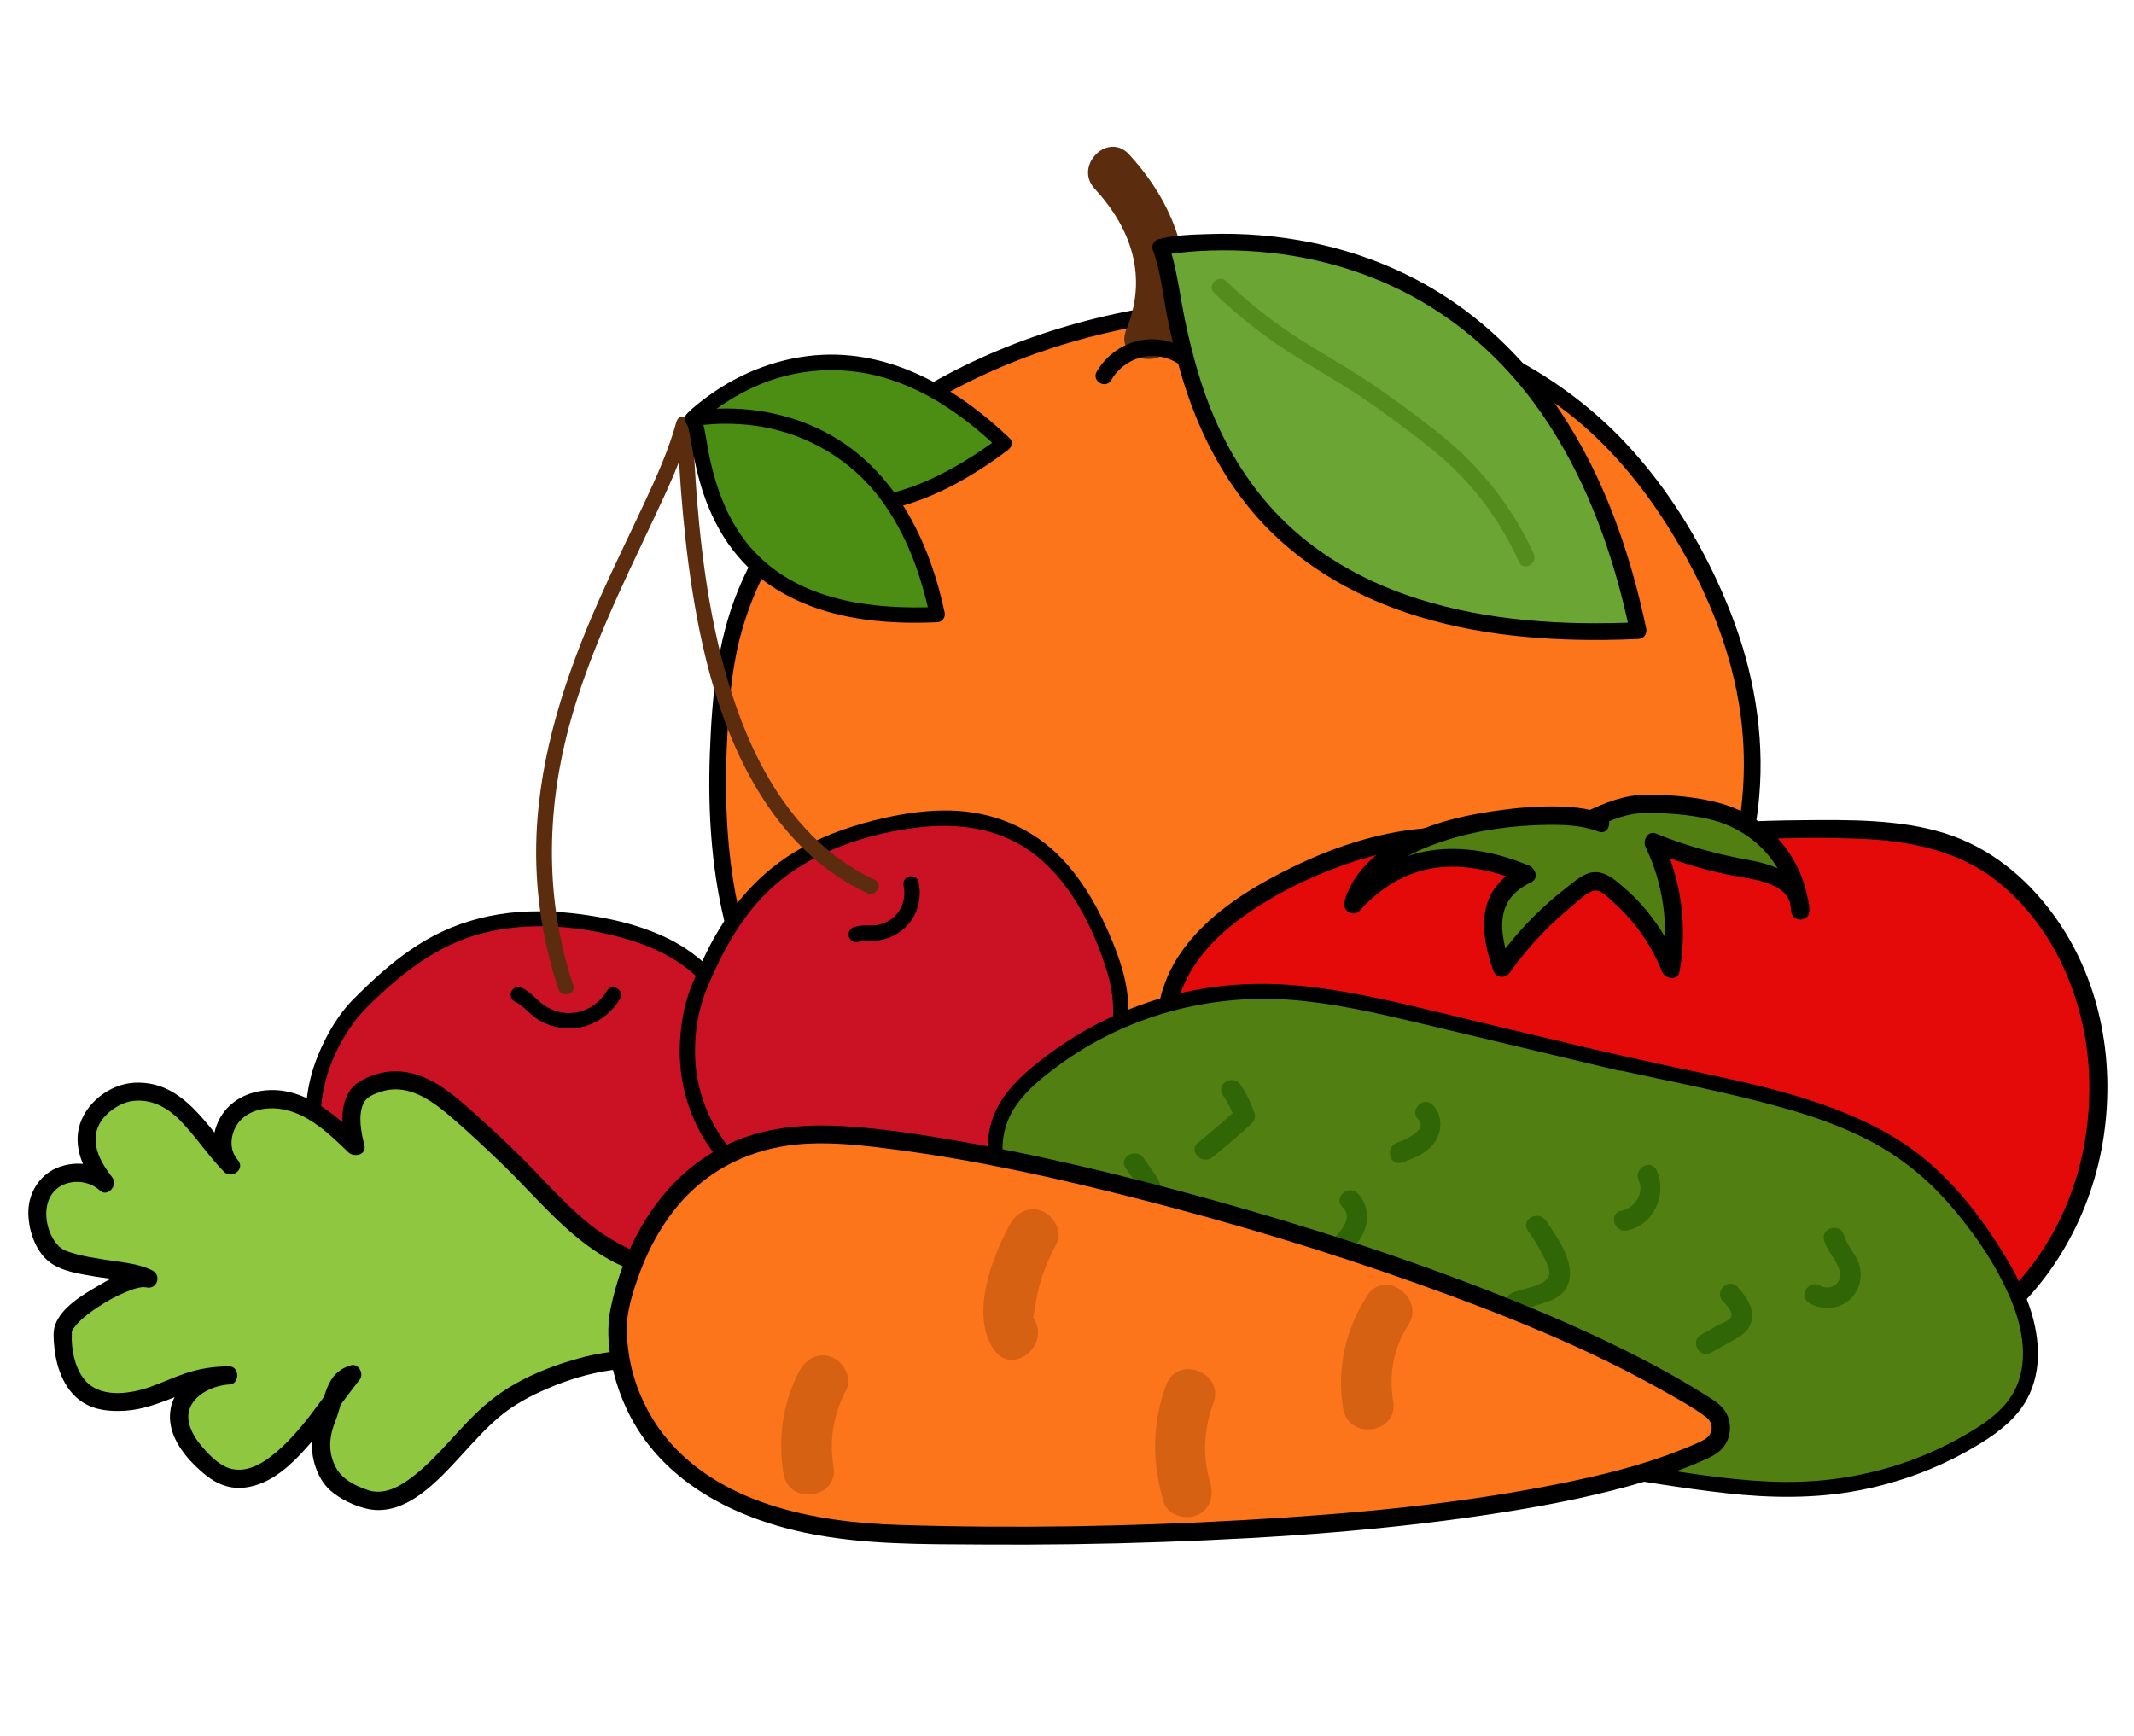 <svg width="349" height="284" viewBox="0 0 349 284" fill="none" xmlns="http://www.w3.org/2000/svg">
<g clip-path="url(#clip0_859_778)">
<path d="M265.669 171.988C265.669 171.988 309.357 134.625 270.408 80.148C231.46 25.671 125.292 51.246 118.426 110.856C111.561 170.466 139.179 191.165 180.667 198.663C222.155 206.152 244.339 191.238 265.669 171.997V171.988Z" fill="#FC751A"/>
<path d="M266.641 172.951C268.456 171.402 270.078 169.587 271.618 167.772C275.422 163.298 278.695 158.357 281.28 153.087C284.809 145.891 287.055 138.118 287.724 130.115C288.577 120.023 286.789 109.839 283.122 100.434C279.098 90.103 273.122 80.066 265.44 72.027C259.839 66.16 253.157 61.347 245.897 57.745C238.637 54.142 230.809 51.686 222.815 50.311C214.822 48.936 206.224 48.523 197.91 49.119C189.568 49.724 181.272 51.255 173.27 53.703C165.506 56.077 157.971 59.312 150.986 63.447C144.304 67.397 138.07 72.21 132.781 77.912C127.685 83.393 123.514 89.691 120.672 96.621C117.244 105.008 116.437 114.074 116.098 123.048C115.722 133.003 116.373 143.123 119.004 152.766C121.121 160.539 124.605 167.891 129.6 174.234C134.211 180.091 140.059 184.886 146.494 188.589C153.443 192.595 161.06 195.391 168.788 197.444C179.292 200.23 190.228 201.972 201.109 202C211.99 202.027 222.11 200.267 231.872 196.353C240.681 192.824 248.684 187.727 256.127 181.879C259.738 179.037 263.213 176.031 266.623 172.96C267.933 171.787 265.999 169.862 264.698 171.035C257.878 177.176 250.783 183.061 242.909 187.81C234.796 192.705 225.96 196.206 216.637 197.93C205.161 200.056 193.299 199.497 181.841 197.499C173.655 196.069 165.515 194.061 157.778 191C150.977 188.314 144.441 184.702 138.868 179.936C133.294 175.169 128.794 169.312 125.585 162.712C121.855 155.021 119.939 146.523 119.169 138.044C118.692 132.838 118.637 127.594 118.857 122.369C119.077 117.144 119.389 112.204 120.351 107.245C123.147 92.853 132.112 80.662 143.534 71.779C155.954 62.117 171.107 56.086 186.525 53.29C201.943 50.494 218.855 50.962 234.136 55.903C241.579 58.313 248.656 61.815 254.972 66.444C262.131 71.687 267.823 78.342 272.572 85.795C278.658 95.346 283.278 106.044 284.717 117.346C285.799 125.844 285.057 134.479 282.527 142.664C279.364 152.867 273.58 162.409 266.008 169.834C265.587 170.247 265.165 170.659 264.716 171.044C263.378 172.19 265.321 174.115 266.641 172.969V172.951Z" fill="black"/>
<path d="M191.842 56.095C196.452 44.903 192.52 33.811 184.646 25.25C181.181 21.473 175.571 27.11 179.027 30.869C185.15 37.533 187.717 45.389 184.178 53.978C182.235 58.698 189.917 60.761 191.842 56.086V56.095Z" fill="#5B2C0D"/>
<path d="M198.203 60.312C196.535 59.542 195.444 57.938 193.876 56.993C192.309 56.049 190.302 55.481 188.386 55.481C184.673 55.481 181.217 57.598 179.357 60.788C178.467 62.319 180.842 63.703 181.731 62.173C183.216 59.624 185.966 58.075 188.927 58.24C190.402 58.323 191.86 58.863 193.051 59.734C194.353 60.678 195.316 61.998 196.81 62.686C197.479 62.998 198.295 62.878 198.689 62.191C199.037 61.595 198.872 60.623 198.194 60.312H198.203Z" fill="black"/>
<path d="M267.906 103.156C252.084 27.468 189.816 40.448 189.816 40.448C194.069 51.732 191.511 106.667 267.906 103.156Z" fill="#6BA534"/>
<path d="M269.226 102.799C266.613 90.387 262.351 78.113 255.302 67.489C250.104 59.661 243.413 52.859 235.41 47.891C229.049 43.94 221.935 41.19 214.602 39.696C209.047 38.559 203.346 38.083 197.69 38.284C195.068 38.376 192.135 38.422 189.577 39.109C189.541 39.118 189.504 39.128 189.467 39.128C188.789 39.265 188.267 40.145 188.514 40.805C189.807 44.261 190.164 48.129 190.879 51.732C191.997 57.342 193.437 62.897 195.6 68.195C198.231 74.648 201.851 80.652 206.646 85.74C212.494 91.936 219.855 96.455 227.802 99.425C238.811 103.55 250.783 104.788 262.47 104.669C264.285 104.65 266.1 104.595 267.915 104.513C269.73 104.43 269.675 101.708 267.915 101.781C255.824 102.322 243.477 101.616 231.872 97.94C223.879 95.41 216.344 91.35 210.276 85.51C205.353 80.781 201.567 75.042 198.808 68.809C196.571 63.749 194.995 58.102 193.84 52.575C193.033 48.725 192.575 44.738 191.447 40.97C191.356 40.668 191.255 40.365 191.145 40.072L190.192 41.749C190.732 41.639 191.282 41.557 191.832 41.474C192.254 41.41 191.832 41.474 191.933 41.456C192.098 41.438 192.254 41.41 192.419 41.392C192.777 41.346 193.134 41.309 193.492 41.273C194.362 41.181 195.233 41.117 196.104 41.062C201.237 40.759 206.591 41.043 211.44 41.85C218.37 43.005 225.116 45.233 231.285 48.624C238.958 52.841 245.604 58.781 250.81 65.811C257.923 75.409 262.461 86.647 265.367 98.179C265.816 99.948 266.219 101.726 266.595 103.505C266.971 105.283 269.583 104.495 269.226 102.78V102.799Z" fill="black"/>
<path d="M198.579 47.927C201.76 50.98 205.179 53.776 208.809 56.278C212.439 58.781 216.619 61.091 220.496 63.547C224.374 66.004 227.912 68.653 231.505 71.366C235.099 74.08 238.234 76.857 241.057 80.185C244.064 83.732 246.52 87.71 248.445 91.936C249.178 93.54 251.553 92.147 250.819 90.552C247.308 82.852 241.983 76.188 235.374 70.917C231.835 68.094 228.159 65.39 224.42 62.842C220.68 60.293 216.435 57.965 212.494 55.435C208.195 52.685 204.198 49.513 200.522 45.984C199.248 44.756 197.296 46.699 198.579 47.927Z" fill="#548C1E"/>
<path d="M59.067 163.934C59.067 163.934 41.334 180.75 59.067 203.027C76.799 225.304 121.311 212.116 122.915 186.664C124.528 161.204 112.348 153.022 94.565 150.754C76.791 148.478 67.694 155.298 59.059 163.934H59.067Z" fill="#CB1124"/>
<path d="M58.185 163.052C55.404 165.698 53.338 169.301 51.927 172.821C48.735 180.759 49.659 189.453 53.59 196.963C57.446 204.346 63.309 210.176 71.121 213.191C77.832 215.779 85.266 216.148 92.323 215.031C105.275 212.998 119.564 205.043 123.344 191.629C124.461 187.672 124.461 183.372 124.242 179.289C124.024 175.207 123.402 171.233 121.966 167.47C119.555 161.137 114.944 156.172 108.803 153.291C105.653 151.813 102.302 150.83 98.891 150.175C94.288 149.293 89.542 148.822 84.855 149.167C80.495 149.486 76.262 150.527 72.297 152.384C68.693 154.072 65.442 156.416 62.452 159.028C60.982 160.313 59.571 161.666 58.185 163.052C57.042 164.186 58.815 165.958 59.949 164.816C65.325 159.457 71.255 154.66 78.731 152.686C86.636 150.603 95.489 151.435 103.259 153.829C109.038 155.609 114.322 158.869 117.548 164.093C121.68 170.78 122.226 179.222 121.655 186.874C120.689 199.894 108.173 208.445 96.598 211.57C83.998 214.972 68.954 213.091 60.243 202.507C54.598 195.652 51.036 186.732 52.994 177.819C53.632 174.913 54.766 172.157 56.295 169.604C57.278 167.966 58.168 166.731 59.403 165.387C59.579 165.194 59.764 165.001 59.957 164.816C61.125 163.707 59.352 161.935 58.193 163.052H58.185Z" fill="black"/>
<path d="M84.132 163.791C85.661 164.497 86.661 165.967 88.097 166.832C89.534 167.697 91.373 168.218 93.129 168.218C96.531 168.218 99.698 166.278 101.403 163.354C102.218 161.952 100.042 160.683 99.227 162.086C97.867 164.421 95.347 165.841 92.633 165.69C91.281 165.614 89.945 165.118 88.853 164.32C87.66 163.455 86.778 162.246 85.409 161.616C84.796 161.33 84.049 161.439 83.687 162.069C83.368 162.615 83.519 163.506 84.141 163.791H84.132Z" fill="black"/>
<path d="M114.398 161.355C114.398 161.355 104.385 183.649 129.24 197.526C154.104 211.402 190.275 182.296 182.093 158.138C173.912 133.98 159.539 131.031 142.235 135.676C124.931 140.322 119.11 150.082 114.398 161.355Z" fill="#CB1124"/>
<path d="M113.322 160.725C112.096 163.464 111.508 166.538 111.264 169.512C110.735 175.795 112.306 182.179 115.868 187.404C118.388 191.1 121.706 194.149 125.41 196.627C129.114 199.105 132.794 200.844 136.977 201.709C144.705 203.296 152.702 201.81 159.808 198.55C166.931 195.283 173.248 190.159 177.893 183.85C182.177 178.029 185.075 170.755 184.462 163.43C184.109 159.163 182.496 155.106 180.724 151.242C178.952 147.378 176.667 143.614 173.702 140.49C168.88 135.416 162.412 132.753 155.448 132.577C151.794 132.484 148.132 133.005 144.57 133.803C139.917 134.853 135.314 136.382 131.122 138.692C124.083 142.573 119.034 148.654 115.532 155.794C114.692 157.508 113.936 159.247 113.196 161.011C112.936 161.641 113.482 162.38 114.07 162.548C114.784 162.758 115.347 162.296 115.607 161.674C118.404 154.996 121.916 148.596 127.644 143.984C133.936 138.919 142.344 136.239 150.291 135.324C156.633 134.593 163.067 135.416 168.393 139.154C174.894 143.724 178.851 151.695 181.11 159.104C185.344 173.014 174.693 186.807 163.462 193.737C157.212 197.593 149.93 200.037 142.529 199.836C134.474 199.617 126.956 195.745 121.319 190.075C116.716 185.455 113.902 179.407 113.684 172.855C113.566 169.226 114.078 165.673 115.38 162.254C115.431 162.111 115.49 161.968 115.548 161.826C115.624 161.641 115.389 162.195 115.49 161.96C116.145 160.507 113.986 159.23 113.331 160.7L113.322 160.725Z" fill="black"/>
<path d="M140.37 154.055C141 153.845 141.572 153.871 142.26 153.879C142.949 153.887 143.672 153.837 144.36 153.677C145.679 153.383 146.897 152.72 147.905 151.821C150.014 149.939 150.828 146.957 150.215 144.236C150.064 143.572 149.3 143.177 148.661 143.354C147.981 143.539 147.628 144.236 147.779 144.908C147.989 145.849 147.939 146.831 147.611 147.831C147.3 148.772 146.738 149.561 145.906 150.225C145.234 150.763 144.335 151.157 143.344 151.317C143.252 151.334 143.252 151.334 143.344 151.317L143.21 151.334C143.058 151.342 142.899 151.351 142.748 151.359C142.42 151.367 142.101 151.359 141.773 151.359C141.076 151.359 140.362 151.409 139.698 151.628C139.035 151.846 138.632 152.501 138.816 153.182C138.993 153.812 139.715 154.274 140.37 154.064V154.055Z" fill="black"/>
<path d="M143.084 143.917C131.517 138.583 124.545 127.411 120.462 115.76C116.59 104.714 114.902 93.013 113.961 81.387C113.642 77.38 113.524 73.349 113.07 69.35C112.919 68.031 111.012 67.561 110.618 69.014C109.358 73.6 107.384 77.969 105.376 82.269C102.898 87.587 100.302 92.845 97.925 98.221C92.532 110.426 88.265 123.27 87.736 136.71C87.409 145.21 88.643 153.72 91.331 161.784C91.835 163.304 94.254 162.649 93.742 161.12C89.147 147.352 89.307 132.862 93.037 118.918C96.237 106.965 101.705 95.903 106.955 84.756C109.257 79.867 111.592 74.911 113.02 69.686L110.567 69.35C110.97 72.861 111.08 76.406 111.348 79.926C111.768 85.436 112.34 90.946 113.196 96.406C115.154 108.855 118.556 121.716 125.822 132.19C129.912 138.087 135.272 143.052 141.824 146.076C143.277 146.748 144.545 144.589 143.084 143.917Z" fill="#5B2C0D"/>
<path d="M164.201 72.534C135.734 45.166 113.205 68.569 113.205 68.569C118.245 72.105 132.987 96.012 164.201 72.534Z" fill="#4C8E13"/>
<path d="M165.092 71.652C156.885 63.806 146.385 57.539 134.675 58.027C127.846 58.312 121.185 60.832 115.7 64.864C114.532 65.73 113.339 66.637 112.331 67.687C111.735 68.308 111.928 69.182 112.583 69.652C112.903 69.879 112.466 69.535 112.785 69.803C112.928 69.93 113.079 70.056 113.222 70.182C113.558 70.484 113.885 70.803 114.213 71.122C115.011 71.912 115.8 72.718 116.607 73.5C118.749 75.583 121.017 77.548 123.52 79.195C130.341 83.68 138.422 84.999 146.351 83.05C153.13 81.387 159.304 77.758 164.848 73.609C166.125 72.659 164.873 70.484 163.588 71.45C155.499 77.506 145.318 82.975 134.86 81.144C128.552 80.035 123.268 76.448 118.732 72.072C117.136 70.534 115.666 68.77 113.86 67.485L114.112 69.451C114.826 68.703 115.641 68.04 116.456 67.41C116.288 67.536 116.775 67.166 116.876 67.09C117.111 66.922 117.346 66.746 117.581 66.586C118.085 66.234 118.606 65.889 119.127 65.562C120.353 64.789 121.622 64.092 122.932 63.47C130.173 60.051 138.363 59.631 145.94 62.193C152.559 64.427 158.33 68.636 163.336 73.415C164.495 74.524 166.268 72.76 165.1 71.652H165.092Z" fill="black"/>
<path d="M153.29 100.522C145.209 61.866 113.406 68.493 113.406 68.493C115.582 74.256 114.272 102.312 153.29 100.522Z" fill="#4C8E13"/>
<path d="M154.491 100.195C152.139 89.082 146.956 78.061 137.027 71.862C131.223 68.241 124.268 66.595 117.455 66.838C116.002 66.889 114.507 66.998 113.07 67.292C112.449 67.418 111.97 68.224 112.197 68.829C112.86 70.61 113.045 72.601 113.415 74.457C113.994 77.33 114.734 80.178 115.851 82.899C117.228 86.259 119.11 89.392 121.622 92.038C124.637 95.239 128.434 97.557 132.533 99.111C139.102 101.606 146.334 102.085 153.29 101.774C154.894 101.707 154.902 99.204 153.29 99.271C143.201 99.716 131.844 98.456 124.226 91.106C119.564 86.612 117.287 80.715 115.985 74.507C115.548 72.416 115.364 70.165 114.616 68.157L113.742 69.694C114.02 69.636 114.297 69.602 114.582 69.56C114.868 69.518 114.44 69.577 114.498 69.568C114.582 69.56 114.666 69.543 114.75 69.535C114.927 69.518 115.112 69.493 115.288 69.476C115.742 69.434 116.195 69.392 116.64 69.367C119.202 69.216 121.949 69.367 124.276 69.745C132.18 71.055 139.262 75.247 144.058 81.698C148.241 87.334 150.644 94.029 152.08 100.842C152.416 102.412 154.827 101.749 154.491 100.178V100.195Z" fill="black"/>
<path d="M258.676 142.043C251.826 138.373 235.866 132.053 213.636 142.403C203.466 147.143 192.926 153.863 190.856 164.893C189.566 171.753 191.426 178.803 193.806 185.363C195.796 190.843 198.176 196.233 201.486 201.033C208.386 211.033 219.056 218.013 230.476 222.173C241.896 226.333 254.096 227.873 266.226 228.683C287.246 230.093 310.196 228.773 326.416 215.313C344.356 200.413 348.626 171.563 335.776 152.113C332.296 146.843 327.676 142.213 322.016 139.443C314.186 135.613 305.116 135.583 296.396 135.633C277.686 135.743 260.126 136.843 247.526 150.683" fill="#E50A0A"/>
<path d="M259.426 140.763C250.346 135.913 239.996 134.353 229.836 135.853C222.236 136.973 214.996 139.823 208.246 143.433C202.356 146.583 196.616 150.583 192.856 156.213C188.476 162.763 188.276 170.683 190.036 178.153C191.006 182.263 192.456 186.263 194.066 190.163C195.676 194.063 197.426 197.633 199.686 201.043C208.076 213.713 221.926 221.573 236.286 225.603C244.516 227.913 253.036 229.093 261.546 229.823C269.146 230.473 276.786 230.823 284.416 230.503C298.746 229.903 313.616 226.853 325.296 218.063C335.596 210.313 342.176 198.523 344.056 185.823C345.936 173.123 343.386 159.913 335.776 149.543C331.266 143.403 325.306 138.543 317.966 136.263C310.626 133.983 302.236 134.083 294.376 134.163C280.696 134.303 266.006 135.113 254.266 142.933C251.396 144.843 248.786 147.103 246.456 149.633C245.166 151.043 247.266 153.153 248.556 151.733C252.996 146.903 258.466 143.273 264.646 141.053C270.826 138.833 277.286 137.913 283.766 137.493C290.926 137.023 298.206 136.893 305.366 137.253C312.526 137.613 320.316 139.213 326.356 143.933C336.326 151.713 341.456 164.493 341.686 176.913C341.916 189.333 337.916 200.853 329.996 209.763C320.976 219.913 307.736 224.803 294.576 226.643C287.626 227.613 280.566 227.783 273.566 227.563C265.796 227.323 257.996 226.723 250.316 225.543C235.666 223.293 220.896 218.473 209.786 208.273C204.286 203.223 200.266 197.073 197.306 190.243C194.166 182.983 191.186 174.753 192.066 166.723C192.786 160.183 196.866 154.883 201.936 150.953C207.366 146.733 213.906 143.503 220.386 141.263C231.226 137.503 243.006 137.073 253.746 141.363C255.176 141.933 256.566 142.603 257.926 143.333C259.616 144.233 261.116 141.663 259.426 140.763Z" fill="black"/>
<path d="M261.756 134.553C255.596 132.063 241.646 134.073 235.356 136.213C229.326 138.273 222.896 141.763 221.286 147.923C228.986 139.253 238.946 138.503 249.636 142.993C243.266 145.913 243.266 151.733 245.626 158.333C249.236 153.223 253.706 148.713 258.786 145.053C259.396 144.613 260.046 144.173 260.796 144.133C261.726 144.073 262.566 144.643 263.306 145.213C267.726 148.653 271.196 153.303 273.236 158.523C274.526 151.543 273.516 144.153 270.386 137.773C274.956 139.663 279.726 141.063 284.596 141.943C286.776 142.333 289.026 142.643 290.976 143.693C292.926 144.743 294.546 146.763 294.396 148.973C293.986 142.783 290.086 136.943 284.536 134.183C281.656 132.753 278.426 132.123 275.226 131.873C267.986 131.323 266.736 130.953 260.166 134.053" fill="#527F12"/>
<path d="M262.156 133.113C259.586 132.113 256.696 131.923 253.966 131.903C250.636 131.883 247.316 132.213 244.026 132.703C237.976 133.613 231.766 135.233 226.646 138.713C223.476 140.863 220.896 143.763 219.856 147.513C219.466 148.903 221.326 150.083 222.346 148.963C225.636 145.313 229.796 142.653 234.716 141.953C239.636 141.253 244.686 142.523 249.246 144.413L248.886 141.693C245.956 143.083 243.626 145.483 242.956 148.733C242.286 151.983 243.076 155.543 244.196 158.713C244.636 159.973 246.166 160.133 246.916 159.073C248.786 156.453 250.876 153.993 253.166 151.733C254.336 150.583 255.546 149.483 256.806 148.443C257.876 147.553 259.176 146.203 260.496 145.723C261.726 145.273 263.256 147.043 264.096 147.803C265.176 148.793 266.196 149.853 267.136 150.983C269.096 153.353 270.676 156.063 271.806 158.913C272.286 160.113 274.386 160.523 274.676 158.913C276.006 151.443 274.966 143.843 271.676 137.013L269.996 139.203C274.286 140.963 278.736 142.313 283.296 143.203C286.586 143.843 293.026 144.303 292.916 148.973H295.896C295.236 140.573 289.356 133.573 281.256 131.363C277.376 130.303 273.016 129.963 269.006 130.003C265.566 130.043 262.486 131.313 259.416 132.753C257.686 133.563 259.196 136.133 260.916 135.323C263.506 134.113 266.106 133.013 269.006 132.983C272.486 132.943 276.226 133.213 279.606 134.013C286.746 135.693 292.326 141.513 292.916 148.973C293.066 150.863 295.846 150.913 295.896 148.973C296.026 143.683 290.666 141.513 286.316 140.733C280.986 139.773 275.816 138.393 270.796 136.333C269.476 135.793 268.616 137.493 269.116 138.523C272.036 144.583 272.996 151.503 271.816 158.133H274.686C273.356 154.773 271.556 151.683 269.246 148.893C268.096 147.503 266.826 146.213 265.456 145.053C264.086 143.893 262.646 142.603 260.816 142.653C259.106 142.703 257.666 144.043 256.386 145.033C254.806 146.253 253.286 147.543 251.846 148.913C249.066 151.553 246.586 154.473 244.366 157.593L247.086 157.953C246.186 155.403 245.356 152.573 245.796 149.843C246.236 147.113 248.036 145.433 250.416 144.303C251.716 143.683 251.106 142.013 250.056 141.583C244.966 139.473 239.466 138.293 233.966 139.113C228.466 139.933 223.866 142.883 220.256 146.893L222.746 148.343C224.406 142.383 230.786 139.283 236.226 137.523C241.666 135.763 247.376 135.003 252.976 134.923C255.786 134.883 258.726 134.983 261.386 136.013C263.176 136.713 263.946 133.833 262.176 133.143L262.156 133.113Z" fill="black"/>
<path d="M264.957 173.91C254.462 171.413 243.956 168.912 233.461 166.415C224.16 164.2 214.739 161.976 205.187 162.149C192.343 162.384 179.616 167.132 169.758 175.374C167.37 177.37 165.089 179.637 163.828 182.484C161.719 187.233 162.825 192.939 165.531 197.37C168.238 201.801 172.35 205.18 176.542 208.249C185.682 214.935 195.585 220.592 205.989 225.056C227.125 234.13 250.016 238.229 272.755 241.693C280.463 242.867 288.253 243.985 296.04 243.54C305.474 243.008 314.762 240.14 322.865 235.279C325.632 233.619 328.331 231.655 330.041 228.914C334.025 222.536 331.519 214.105 327.753 207.601C322.704 198.865 316.026 190.548 307.082 185.884C294.836 179.505 284.548 178.427 260.551 172.858" fill="#527F12"/>
<path d="M265.284 172.73C257.509 170.883 249.736 169.025 241.961 167.179C234.709 165.453 227.462 163.553 220.107 162.265C212.752 160.977 206.07 160.493 199.015 161.376C191.959 162.26 185.385 164.378 179.229 167.587C176.178 169.181 173.286 171.055 170.56 173.157C167.835 175.259 165.225 177.532 163.481 180.481C160.327 185.812 161.26 192.535 164.307 197.702C168.03 204.013 174.407 208.396 180.355 212.424C186.303 216.452 192.703 220.157 199.265 223.326C212.173 229.567 225.917 233.837 239.881 236.987C246.815 238.552 253.809 239.855 260.814 241.028C267.82 242.201 275.102 243.427 282.288 244.232C289.475 245.038 296.888 245.156 304.105 243.754C311.322 242.352 318.113 239.713 324.24 235.866C327.121 234.056 329.896 231.84 331.535 228.79C332.813 226.408 333.36 223.69 333.292 220.989C333.137 215.105 330.514 209.65 327.48 204.741C323.906 198.962 319.634 193.473 314.313 189.195C310.159 185.859 305.421 183.468 300.472 181.539C291.118 177.893 281.08 176.152 271.309 174.012C267.827 173.253 264.351 172.471 260.881 171.667C259.345 171.313 258.683 173.678 260.227 174.028C271.126 176.552 282.237 178.464 292.975 181.592C296.868 182.725 300.681 184.103 304.34 185.862C309.901 188.536 314.645 192.211 318.711 196.85C322.776 201.488 326.445 206.815 328.835 212.477C330.833 217.214 331.936 223.083 329.275 227.794C327.615 230.724 324.783 232.705 321.94 234.381C318.935 236.157 315.766 237.676 312.48 238.872C305.883 241.269 298.928 242.446 291.91 242.39C284.891 242.333 277.86 241.231 270.899 240.155C263.939 239.08 257.218 237.973 250.419 236.664C236.99 234.073 223.648 230.732 210.893 225.732C204.412 223.19 198.118 220.193 192.057 216.769C185.995 213.346 179.881 209.459 174.379 205.046C169.412 201.061 164.633 195.916 164.015 189.279C163.74 186.316 164.388 183.456 166.056 180.977C167.868 178.283 170.572 176.127 173.164 174.224C184.145 166.19 197.673 162.506 211.211 163.546C218.08 164.076 224.827 165.613 231.514 167.195C238.893 168.943 246.273 170.711 253.656 172.466L264.622 175.076C266.155 175.441 266.817 173.076 265.276 172.715L265.284 172.73Z" fill="black"/>
<path d="M298.316 202.856C298.823 204.673 300.291 205.994 300.828 207.747C301.459 209.817 299.395 211.279 297.587 210.245C295.779 209.211 294.024 212.072 295.9 213.143C298.614 214.688 302.145 213.96 303.664 211.1C304.331 209.832 304.488 208.302 304.082 206.93C303.55 205.136 302.067 203.823 301.569 202.038C300.99 199.958 297.736 200.776 298.316 202.856Z" fill="#306605"/>
<path d="M281.744 212.803C282.291 213.384 283.634 214.701 283.03 215.544C282.644 216.085 281.586 216.409 281.012 216.734C280.071 217.267 279.131 217.799 278.186 218.324C276.305 219.389 277.954 222.304 279.836 221.239C281.264 220.43 282.729 219.668 284.137 218.823C285.159 218.217 286.075 217.423 286.41 216.239C287.029 214.05 285.539 211.954 284.117 210.446C282.695 208.938 280.264 211.242 281.741 212.814L281.744 212.803Z" fill="#306605"/>
<path d="M268.003 193.061C268.971 195.157 267.332 197.621 265.202 198.011C263.072 198.401 263.903 201.646 266.019 201.264C270.448 200.464 272.739 195.366 270.918 191.411C270.015 189.448 267.101 191.116 268.003 193.061Z" fill="#306605"/>
<path d="M249.863 201.26C250.636 202.339 251.346 203.444 251.95 204.629C252.455 205.604 253.391 207.074 253.375 208.202C253.341 210.42 248.778 210.699 247.205 211.504C245.279 212.49 246.936 215.401 248.855 214.419C251.648 212.99 255.885 213.123 256.667 209.278C257.311 206.079 254.517 202.029 252.782 199.599C251.536 197.867 248.609 199.495 249.866 201.248L249.863 201.26Z" fill="#306605"/>
<path d="M231.935 183.081C233.657 184.884 229.522 186.523 228.481 186.894C226.46 187.611 227.263 190.872 229.298 190.147C231.468 189.374 233.855 188.45 234.966 186.276C235.909 184.425 235.768 182.249 234.303 180.717C232.839 179.185 230.436 181.521 231.928 183.085L231.935 183.081Z" fill="#306605"/>
<path d="M219.567 197.474C221.64 199.429 218.567 202.173 217.184 203.43C215.588 204.883 217.957 207.259 219.552 205.806C221.147 204.353 222.783 202.755 223.345 200.616C223.858 198.658 223.445 196.522 221.943 195.106C220.44 193.691 217.987 195.989 219.567 197.474Z" fill="#306605"/>
<path d="M199.961 179.079C200.785 180.3 201.448 181.556 201.926 182.953L202.369 181.357C200.281 183.278 198.133 185.128 195.92 186.912C194.249 188.265 196.62 190.63 198.288 189.288C200.502 187.504 202.649 185.654 204.737 183.732C205.136 183.365 205.355 182.663 205.18 182.136C204.61 180.458 203.875 178.893 202.884 177.425C201.68 175.651 198.757 177.286 199.969 179.075L199.961 179.079Z" fill="#306605"/>
<path d="M184.088 191.048L185.493 193.078C185.705 193.385 185.916 193.692 186.132 194.006C186.247 194.159 186.359 194.323 186.463 194.491C186.724 194.951 186.775 194.59 186.622 193.397C186.364 193.277 184.808 194.196 184.505 194.33C183.663 194.702 182.81 195.071 181.968 195.443C179.992 196.305 181.66 199.219 183.618 198.358C184.749 197.86 185.872 197.366 187.007 196.876C187.957 196.461 189.071 196.134 189.551 195.123C190.031 194.112 189.638 193.216 189.058 192.359C188.383 191.367 187.697 190.39 187.015 189.402C185.801 187.643 182.867 189.275 184.1 191.051L184.088 191.048Z" fill="#306605"/>
<path d="M111.148 223.172C102.545 220.935 93.318 223.315 85.435 227.42C77.548 231.515 74.459 238.615 67.128 243.645C64.805 245.242 61.996 246.06 59.372 245.024C58.084 244.512 55.357 243.171 54.736 242.385C51.682 238.554 52.245 234.739 53.441 231.956C54.725 229.003 54.506 225.546 57.627 224.765C51.883 231.946 44.114 245.319 35.843 241.042C29.455 236.62 27.579 230.955 30.942 227.682C33.166 225.986 35.527 224.995 37.359 224.96C29.098 224.802 25.816 229.986 17.596 229.208C10.345 228.516 10.101 219.349 10.328 217.564C10.717 214.493 21.43 208.085 24.336 209.139C21.118 207.48 10.685 207.508 8.422 204.693C6.158 201.879 5.205 197.653 7.173 194.615C9.263 191.382 14.478 190.811 17.221 193.522C9.563 183.888 18.337 178.93 21.522 178.613C29.452 177.801 32.17 184.998 37.764 190.689C35.285 188.08 36.352 183.353 39.313 181.297C42.275 179.242 46.36 179.477 49.639 180.978C52.917 182.479 55.569 185.034 58.147 187.545C57.611 185.518 56.478 179.283 60.058 177.981C68.031 173.586 74.563 181.542 81.335 187.62C88.107 193.698 93.606 201.521 101.797 205.494C106.644 207.843 112.169 208.687 116.738 211.52C121.306 214.352 124.706 220.447 122.022 225.103C120.283 228.116 120.962 227.279 117.5 226.92C114.038 226.562 113.938 225.272 111.156 223.19" fill="#8FC740"/>
<path d="M111.683 221.787C106.045 220.368 100.226 220.638 94.643 222.182C89.059 223.725 83.65 226.056 79.324 229.821C74.998 233.585 71.945 238.076 67.541 241.493C65.442 243.123 62.809 244.661 60.074 243.696C57.999 242.963 55.947 241.958 54.91 239.989C53.615 237.534 53.814 234.996 54.826 232.491C55.312 231.291 55.594 230.051 55.978 228.82C56.299 227.792 56.678 226.574 57.844 226.243L56.414 223.902C52.556 228.75 49.267 234.385 44.306 238.223C42.407 239.688 40.013 240.901 37.567 240.169C35.85 239.65 34.333 238.102 33.177 236.776C32.157 235.609 31.235 234.246 30.9 232.699C30.076 228.886 34.246 226.623 37.568 226.443C39.233 226.35 39.196 223.501 37.518 223.49C35.007 223.476 32.625 223.852 30.246 224.655C28.295 225.311 26.436 226.2 24.493 226.875C21.021 228.074 16.095 228.757 13.619 225.414C12.179 223.471 11.639 220.549 11.74 218.284C11.761 217.738 11.67 217.877 11.895 217.472C11.968 217.341 12.416 216.748 12.666 216.473C13.637 215.431 14.833 214.573 16.015 213.787C17.494 212.804 19.07 211.942 20.708 211.271C21.347 211.009 21.994 210.767 22.677 210.628C22.939 210.578 23.21 210.523 23.479 210.514C23.425 210.516 24.025 210.611 23.783 210.532C25.627 211.115 26.568 208.598 24.852 207.762C22.476 206.594 19.538 206.43 16.956 206.01C15.472 205.77 13.979 205.535 12.524 205.14C11.578 204.881 10.366 204.565 9.659 203.882C7.6 201.875 6.753 197.667 8.541 195.234C10.329 192.802 14.191 192.731 16.332 194.725C17.598 195.904 19.359 193.855 18.354 192.572C16.816 190.607 15.331 188.169 15.69 185.571C15.911 183.898 16.972 182.564 18.258 181.59C19.325 180.789 20.538 180.219 21.722 180.077C24.702 179.72 27.294 181.076 29.35 183.151C31.967 185.798 33.999 188.956 36.593 191.624C37.904 192.979 40.185 191.192 38.897 189.739C37.532 188.189 37.616 186.008 38.58 184.258C39.694 182.255 41.948 181.344 44.163 181.282C49.394 181.141 53.481 185.084 56.971 188.47C57.892 189.364 60.005 188.898 59.595 187.308C59.069 185.255 58.509 182.485 59.435 180.477C59.949 179.364 61.282 178.894 62.382 178.538C63.664 178.123 65.032 178.075 66.348 178.356C69.248 178.975 71.747 180.963 73.938 182.847C76.581 185.11 79.141 187.531 81.661 189.937C87.525 195.52 92.608 202.182 99.825 206.127C103.474 208.12 107.488 209.131 111.359 210.588C114.787 211.881 118.022 213.63 120.009 216.83C120.895 218.264 121.536 219.981 121.47 221.684C121.439 222.529 121.227 223.334 120.856 224.1C120.643 224.533 120.381 224.955 120.129 225.373C120.08 225.46 119.601 226.033 119.914 225.851C120.2 225.681 119.944 225.794 119.687 225.733C119.297 225.643 118.888 225.584 118.492 225.529C117.567 225.392 116.587 225.378 115.72 224.975C114.313 224.318 113.229 222.906 112.005 221.972C110.484 220.808 108.741 223.221 110.263 224.384C111.521 225.347 112.589 226.624 113.977 227.409C115.599 228.331 117.542 228.422 119.36 228.699C121.005 228.955 121.899 228.209 122.706 226.845C123.693 225.172 124.427 223.546 124.439 221.572C124.456 217.758 122.327 214.261 119.555 211.781C116.216 208.787 111.681 207.536 107.529 206.138C102.963 204.595 98.983 202.475 95.321 199.318C91.658 196.161 88.723 192.769 85.442 189.486C82.555 186.598 79.512 183.801 76.455 181.098C73.884 178.824 70.992 176.518 67.609 175.621C65.813 175.148 63.963 175.07 62.16 175.541C60.356 176.012 58.427 176.768 57.332 178.248C55.42 180.845 55.919 184.835 56.669 187.762L59.293 186.6C54.744 182.183 49.124 177.149 42.218 178.523C39.285 179.111 36.813 180.863 35.6 183.631C34.444 186.254 34.675 189.444 36.606 191.629L38.91 189.744C33.946 184.637 30.242 176.719 22.018 177.092C17.913 177.28 13.8 180.513 12.886 184.549C12.067 188.182 13.895 191.692 16.071 194.48L18.092 192.327C15.853 190.235 12.504 189.859 9.694 190.874C6.653 191.959 4.716 194.895 4.639 198.079C4.564 200.923 5.694 204.535 8.013 206.362C10.016 207.946 12.961 208.348 15.399 208.766C18.126 209.243 21.293 209.306 23.809 210.542L24.879 207.772C22.038 206.865 18.519 208.872 16.154 210.248C13.641 211.711 10.029 213.803 9.01 216.737C8.647 217.795 8.766 219.076 8.868 220.169C9.01 221.823 9.388 223.493 10.033 225.022C10.755 226.726 11.894 228.31 13.459 229.324C15.553 230.693 18.046 230.89 20.484 230.74C26.362 230.378 31.234 226.415 37.2 226.452L37.15 223.5C33.294 223.709 28.646 226.326 27.915 230.379C27.184 234.433 29.908 237.94 32.631 240.409C34.165 241.796 35.738 242.904 37.799 243.26C39.371 243.526 40.986 243.27 42.467 242.712C45.862 241.438 48.559 238.614 50.882 235.933C53.717 232.654 56.133 229.047 58.83 225.654C59.567 224.725 58.657 222.941 57.399 223.312C54.59 224.13 53.624 226.221 52.887 228.855C52.225 231.237 51.052 233.452 50.993 235.961C50.929 238.68 51.909 241.855 53.965 243.733C55.559 245.182 58.165 246.423 60.272 246.834C66.448 248.036 71.713 242.095 75.443 238.047C77.438 235.884 79.382 233.656 81.647 231.756C84.061 229.724 86.801 228.28 89.692 227.054C96.215 224.274 103.603 222.806 110.599 224.574C112.435 225.041 113.527 222.271 111.668 221.804L111.683 221.787Z" fill="black"/>
<path d="M101.102 215.678C101.102 215.678 97.247 249.541 147.204 250.916C193.522 252.197 255.352 248.673 279.416 236.8C281.9 235.569 282.164 232.116 279.863 230.576C246.163 207.978 161.284 185.542 133.781 185.552C104.957 185.567 101.102 215.678 101.102 215.678Z" fill="#FC751A"/>
<path d="M99.619 215.515C99.058 220.521 100.408 226.037 102.517 230.527C107.912 242.039 119.616 248.142 131.59 250.68C141.064 252.684 150.843 252.564 160.484 252.624C170.316 252.698 180.154 252.562 189.975 252.215C208.93 251.551 227.961 250.241 246.69 247.217C254.273 245.99 261.825 244.472 269.194 242.268C272.15 241.386 275.062 240.38 277.887 239.151C279.35 238.503 280.944 237.906 281.933 236.582C283.098 235.016 283.246 232.806 282.292 231.096C281.479 229.63 279.918 228.823 278.548 227.953C277.287 227.156 276.007 226.389 274.712 225.639C271.787 223.949 268.803 222.372 265.788 220.875C259.111 217.554 252.26 214.606 245.337 211.866C229.978 205.785 214.219 200.702 198.304 196.279C183.932 192.277 169.376 188.75 154.66 186.267C149.249 185.361 143.792 184.573 138.32 184.219C131.522 183.785 124.646 184.337 118.462 187.438C108.44 192.467 102.327 202.766 99.988 213.459C99.84 214.137 99.696 214.825 99.615 215.506C99.365 217.41 102.331 217.737 102.572 215.836C102.901 213.295 103.504 211.322 104.395 208.817C106.177 203.827 108.851 199.023 112.634 195.269C117.789 190.164 124.512 187.492 131.722 187.076C136.606 186.794 141.584 187.389 146.425 188.023C159.743 189.768 172.938 192.717 185.946 196.033C201.44 199.975 216.782 204.587 231.842 209.968C245.392 214.805 258.945 220.166 271.514 227.208C274.031 228.62 276.669 230.032 278.988 231.761C280.364 232.793 280.197 234.638 278.717 235.469C277.568 236.109 276.287 236.6 275.059 237.089C268.932 239.552 262.468 241.157 256.013 242.485C238.735 246.048 221.027 247.625 203.435 248.626C184.626 249.695 165.731 250.026 146.902 249.42C133.178 248.981 117.285 246.014 108.377 234.472C106.009 231.398 104.202 227.539 103.346 224.003C102.996 222.572 102.752 221.105 102.614 219.635C102.561 219.046 102.525 218.471 102.504 217.879C102.491 217.677 102.497 217.543 102.492 217.852C102.493 217.731 102.489 217.623 102.494 217.512C102.494 217.315 102.495 217.118 102.504 216.917C102.511 216.563 102.524 216.197 102.563 215.841C102.778 213.93 99.82 213.599 99.606 215.51L99.619 215.515Z" fill="black"/>
<path d="M136.318 239.847C135.571 235.42 136.324 231.291 138.394 227.323C139.431 225.343 137.941 222.722 136.024 221.974C133.742 221.093 131.709 222.355 130.676 224.343C128.001 229.465 127.174 235.377 128.14 241.063C129.032 246.311 137.21 245.095 136.318 239.847Z" fill="#D66112"/>
<path d="M168.971 215.539C168.938 215.488 169.414 213.057 169.465 212.728C169.629 211.715 169.849 210.731 170.137 209.751C170.79 207.548 171.69 205.454 172.769 203.423C173.849 201.391 172.303 198.839 170.4 198.074C168.128 197.166 166.097 198.482 165.051 200.443C162.154 205.926 158.634 215.141 162.566 220.783C165.604 225.146 172.005 219.894 168.962 215.543L168.971 215.539Z" fill="#D66112"/>
<path d="M197.894 242.364C196.592 238.117 196.905 233.614 198.446 229.487C200.304 224.497 192.595 221.513 190.728 226.507C188.377 232.831 188.366 239.3 190.332 245.713C190.993 247.871 193.908 248.625 195.781 247.817C198.033 246.852 198.538 244.485 197.885 242.368L197.894 242.364Z" fill="#D66112"/>
<path d="M227.846 229.194C227.11 224.839 227.881 220.506 230.294 216.768C233.165 212.314 226.48 207.444 223.589 211.929C220.028 217.444 218.58 223.904 219.668 230.411C220.551 235.663 228.729 234.447 227.846 229.194Z" fill="#D66112"/>
</g>
<defs>
<clipPath id="clip0_859_778">
<rect width="349" height="284" fill="white"/>
</clipPath>
</defs>
</svg>
